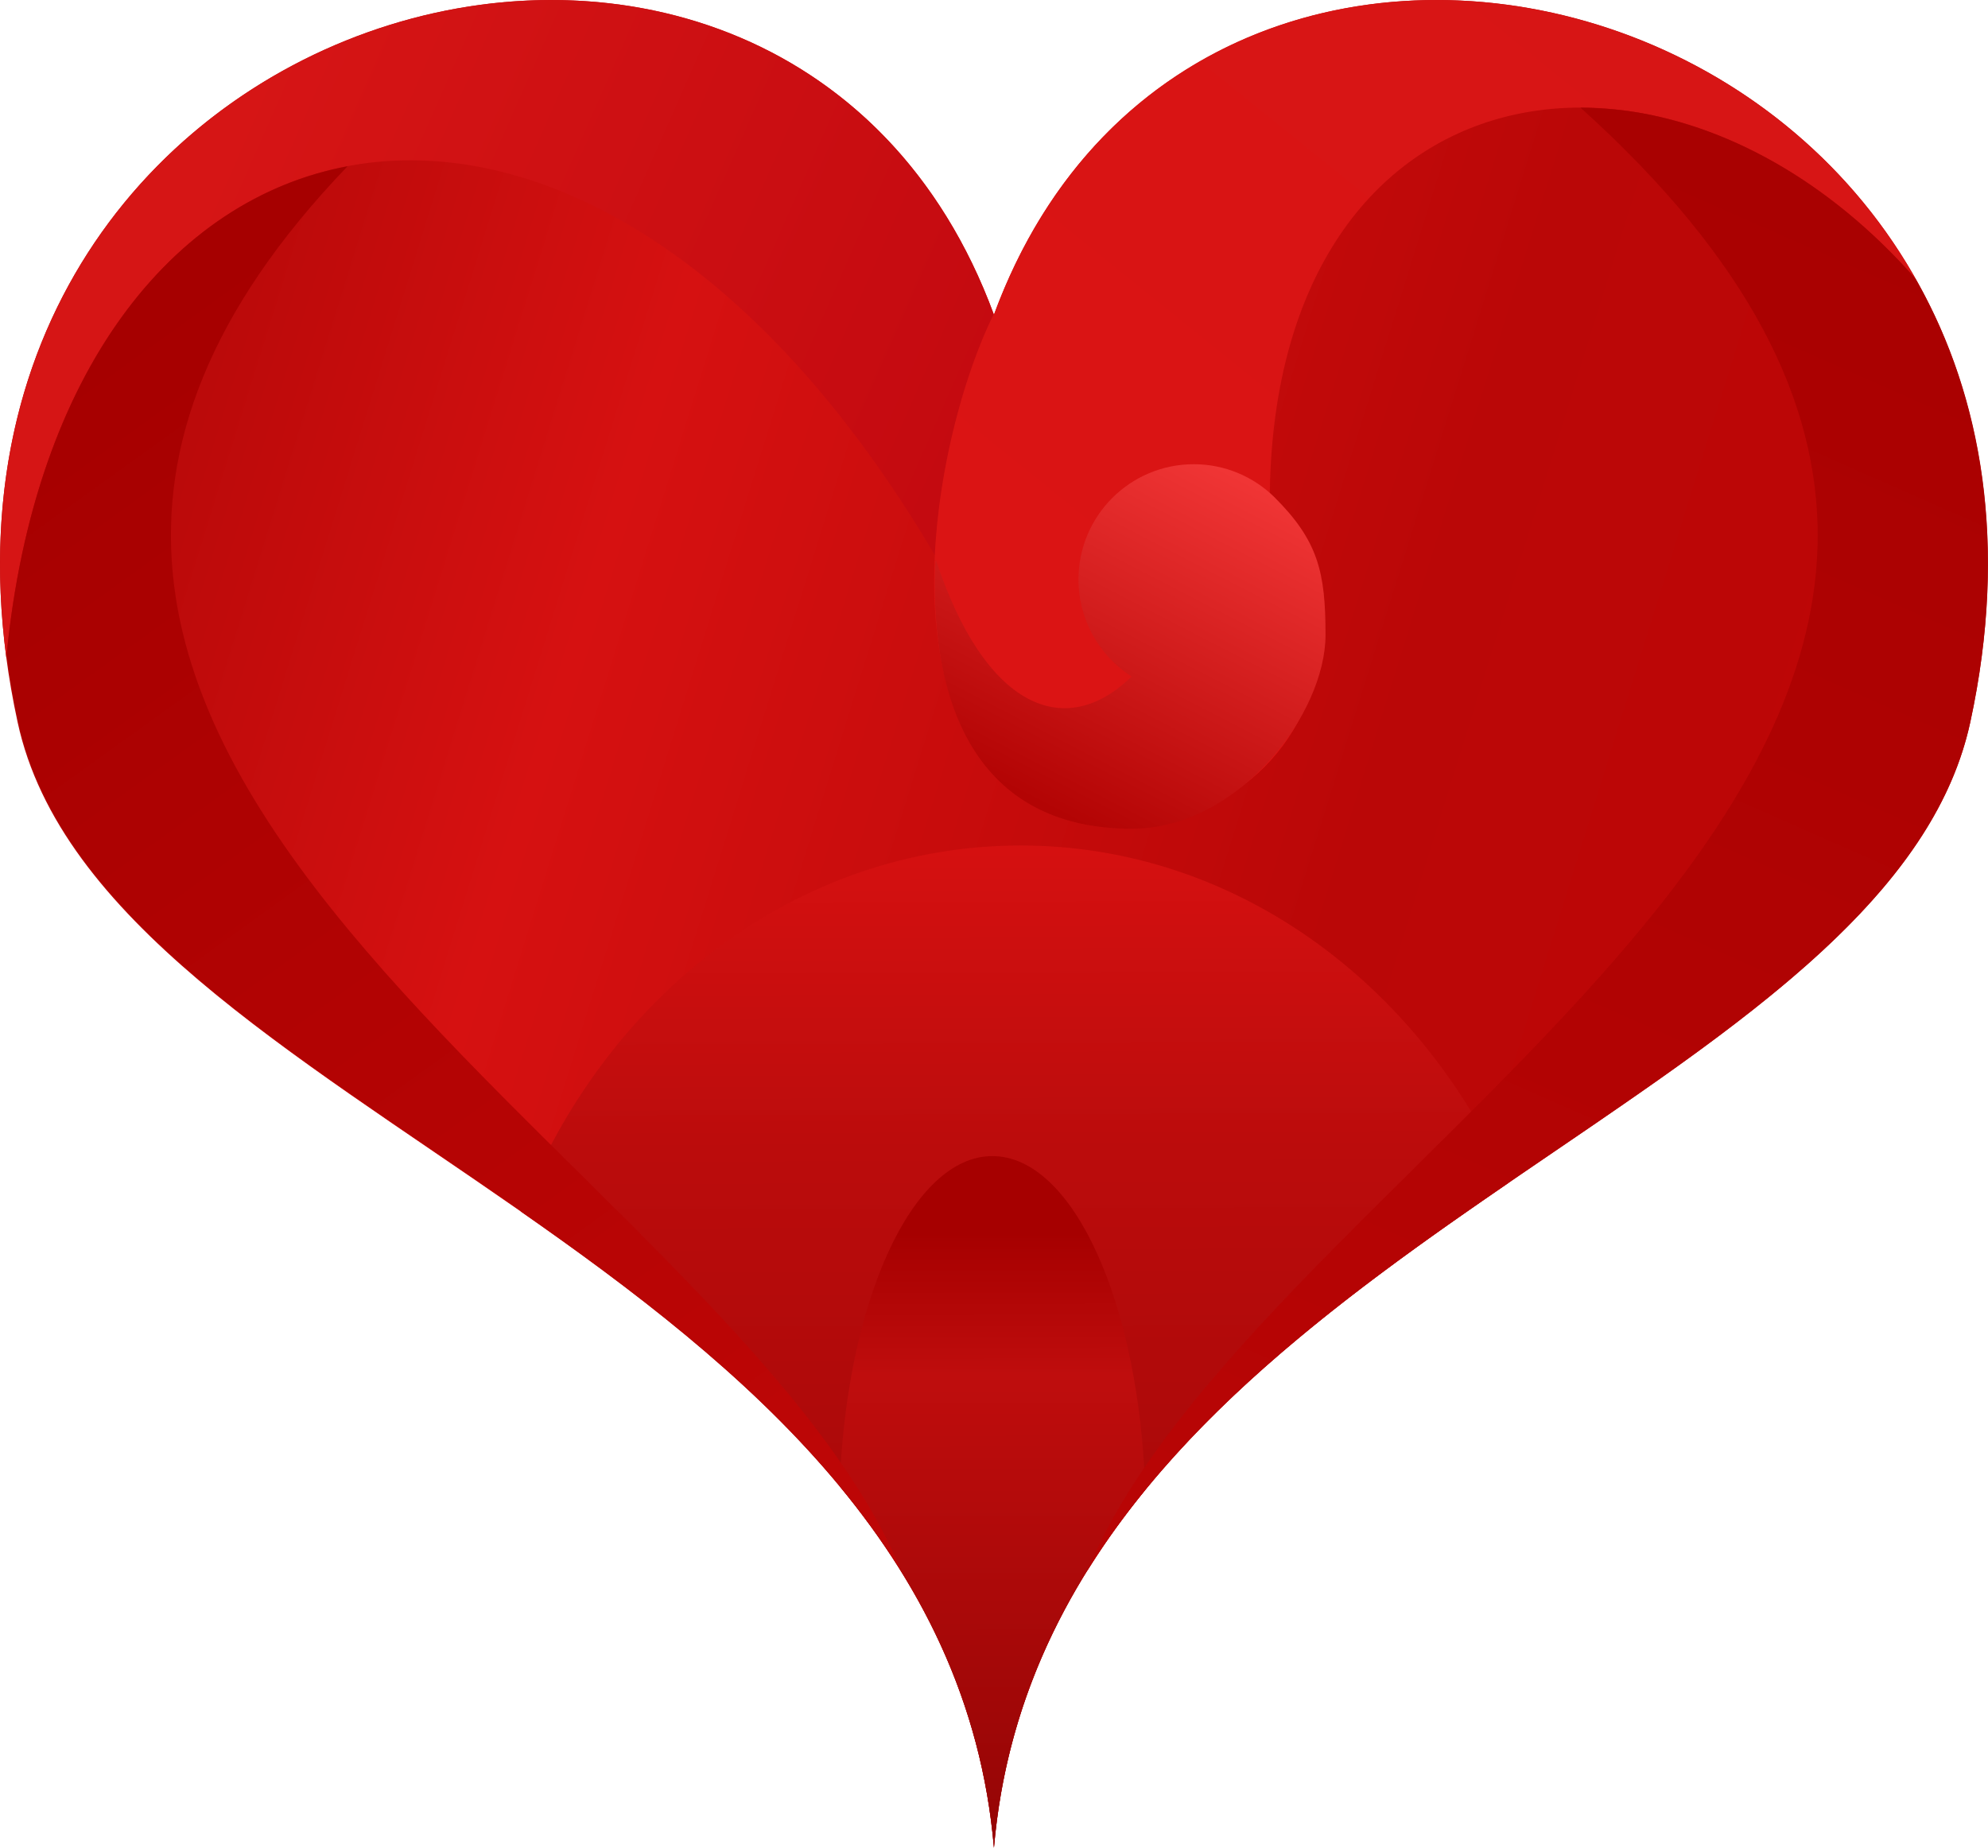 <?xml version="1.0" encoding="UTF-8"?>
<!DOCTYPE svg  PUBLIC '-//W3C//DTD SVG 1.1//EN'  'http://www.w3.org/Graphics/SVG/1.1/DTD/svg11.dtd'>
<svg width="176.39mm" height="163.95mm" clip-rule="evenodd" fill-rule="evenodd" image-rendering="optimizeQuality" shape-rendering="geometricPrecision" text-rendering="geometricPrecision" version="1.1" viewBox="0 0 17639 16395" xml:space="preserve" xmlns="http://www.w3.org/2000/svg">
 <defs>
  <style type="text/css">
    .fil3 {fill:url(#h)}
    .fil7 {fill:url(#g)}
    .fil5 {fill:url(#f)}
    .fil0 {fill:url(#e)}
    .fil4 {fill:url(#d)}
    .fil6 {fill:url(#c)}
    .fil2 {fill:url(#b)}
    .fil1 {fill:url(#a)}
  </style>
  <linearGradient id="h" x1="2013.6" x2="8546.5" y1="1127.1" y2="4008.7" gradientUnits="userSpaceOnUse">
   <stop stop-color="#D61515" offset="0"/>
   <stop stop-color="#C40A10" offset="1"/>
  </linearGradient>
  <linearGradient id="g" x1="11178" x2="9494.5" y1="4013.7" y2="7271.3" gradientUnits="userSpaceOnUse">
   <stop stop-color="#F53939" offset="0"/>
   <stop stop-color="#B30404" offset="1"/>
  </linearGradient>
  <linearGradient id="f" x1="19330" x2="13066" y1="339.68" y2="14551" gradientUnits="userSpaceOnUse">
   <stop stop-color="#A60000" offset="0"/>
   <stop stop-color="#B80505" offset="1"/>
  </linearGradient>
  <linearGradient id="e" x1="572.89" x2="15071" y1="6067.2" y2="10578" gradientUnits="userSpaceOnUse">
   <stop stop-color="#B80909" offset="0"/>
   <stop stop-color="#D61111" offset=".278"/>
   <stop stop-color="#BA0707" offset=".749"/>
   <stop stop-color="#BD0606" offset="1"/>
  </linearGradient>
  <linearGradient id="d" x1="15384" x2="9441.4" y1="-1718.8" y2="5655.4" gradientUnits="userSpaceOnUse">
   <stop stop-color="#D61515" offset="0"/>
   <stop stop-color="#DB1414" offset="1"/>
  </linearGradient>
  <linearGradient id="c" x1="626.54" x2="7517.4" y1="3275" y2="12851" gradientUnits="userSpaceOnUse">
   <stop stop-color="#A60000" offset="0"/>
   <stop stop-color="#BD0606" offset="1"/>
  </linearGradient>
  <linearGradient id="b" x1="8822.7" x2="8831.6" y1="10938" y2="16218" gradientUnits="userSpaceOnUse">
   <stop stop-color="#A60000" offset="0"/>
   <stop stop-color="#BF0D0D" offset=".239"/>
   <stop stop-color="#960505" offset="1"/>
  </linearGradient>
  <linearGradient id="a" x1="8840.7" x2="8876.5" y1="6428.1" y2="17489" gradientUnits="userSpaceOnUse">
   <stop stop-color="#E01212" offset="0"/>
   <stop stop-color="#BB0C0C" offset=".341"/>
   <stop stop-color="#960505" offset="1"/>
  </linearGradient>
 </defs>
   <path class="fil0" d="m8819 2792c-1890-5137-10040-2750-8663 3615 754 3486 8209 4726 8663 9988 453-5262 7909-6502 8663-9988 1377-6365-6773-8752-8663-3615z"/>
   <path class="fil1" d="m9056 7502c1897 0 3538 1219 4329 2993-2129 1459-4326 3117-4566 5900-226-2623-2191-4246-4199-5646 743-1911 2449-3247 4436-3247z"/>
   <path class="fil2" d="m8805 10258c717 0 1304 1306 1356 2962-723 885-1234 1914-1342 3175-110-1276-632-2315-1369-3207 59-1641 643-2930 1355-2930z"/>
   <path class="fil3" d="m8295 4927c-3112-5288-7742-4272-8239 907-783-5930 6926-8020 8761-3046-250 506-483 1332-522 2139z"/>
   <path class="fil4" d="m11266 4447c280 303 452 709 452 1155 0 939-761 1700-1700 1700-2345 0-1825-3250-1201-4514l2 4c1423-3870 6399-3469 8179-316-2221-2525-5720-1933-5732 1971z"/>
   <path class="fil5" d="m14025 955c128 1 256 10 384 25 883 114 1814 615 2589 1496l13 23c579 1027 808 2349 471 3908-621 2867-5773 4215-7835 7531 1602-3862 10452-7510 4376-12983h2z"/>
   <path class="fil6" d="m59 5808c25 196 59 396 103 599 621 2867 5773 4215 7835 7531-1551-3739-9893-7277-4913-12463-1551 293-2776 1819-3025 4333z"/>
   <path class="fil7" d="m10592 4119c276 0 528 110 712 289 393 390 457 671 457 1226 0 700-770 1719-1720 1719-1387 0-1782-1124-1745-2314l6-77c435 1324 1149 1617 1738 1041-283-182-471-500-471-861 0-565 458-1023 1023-1023z"/>
</svg>
